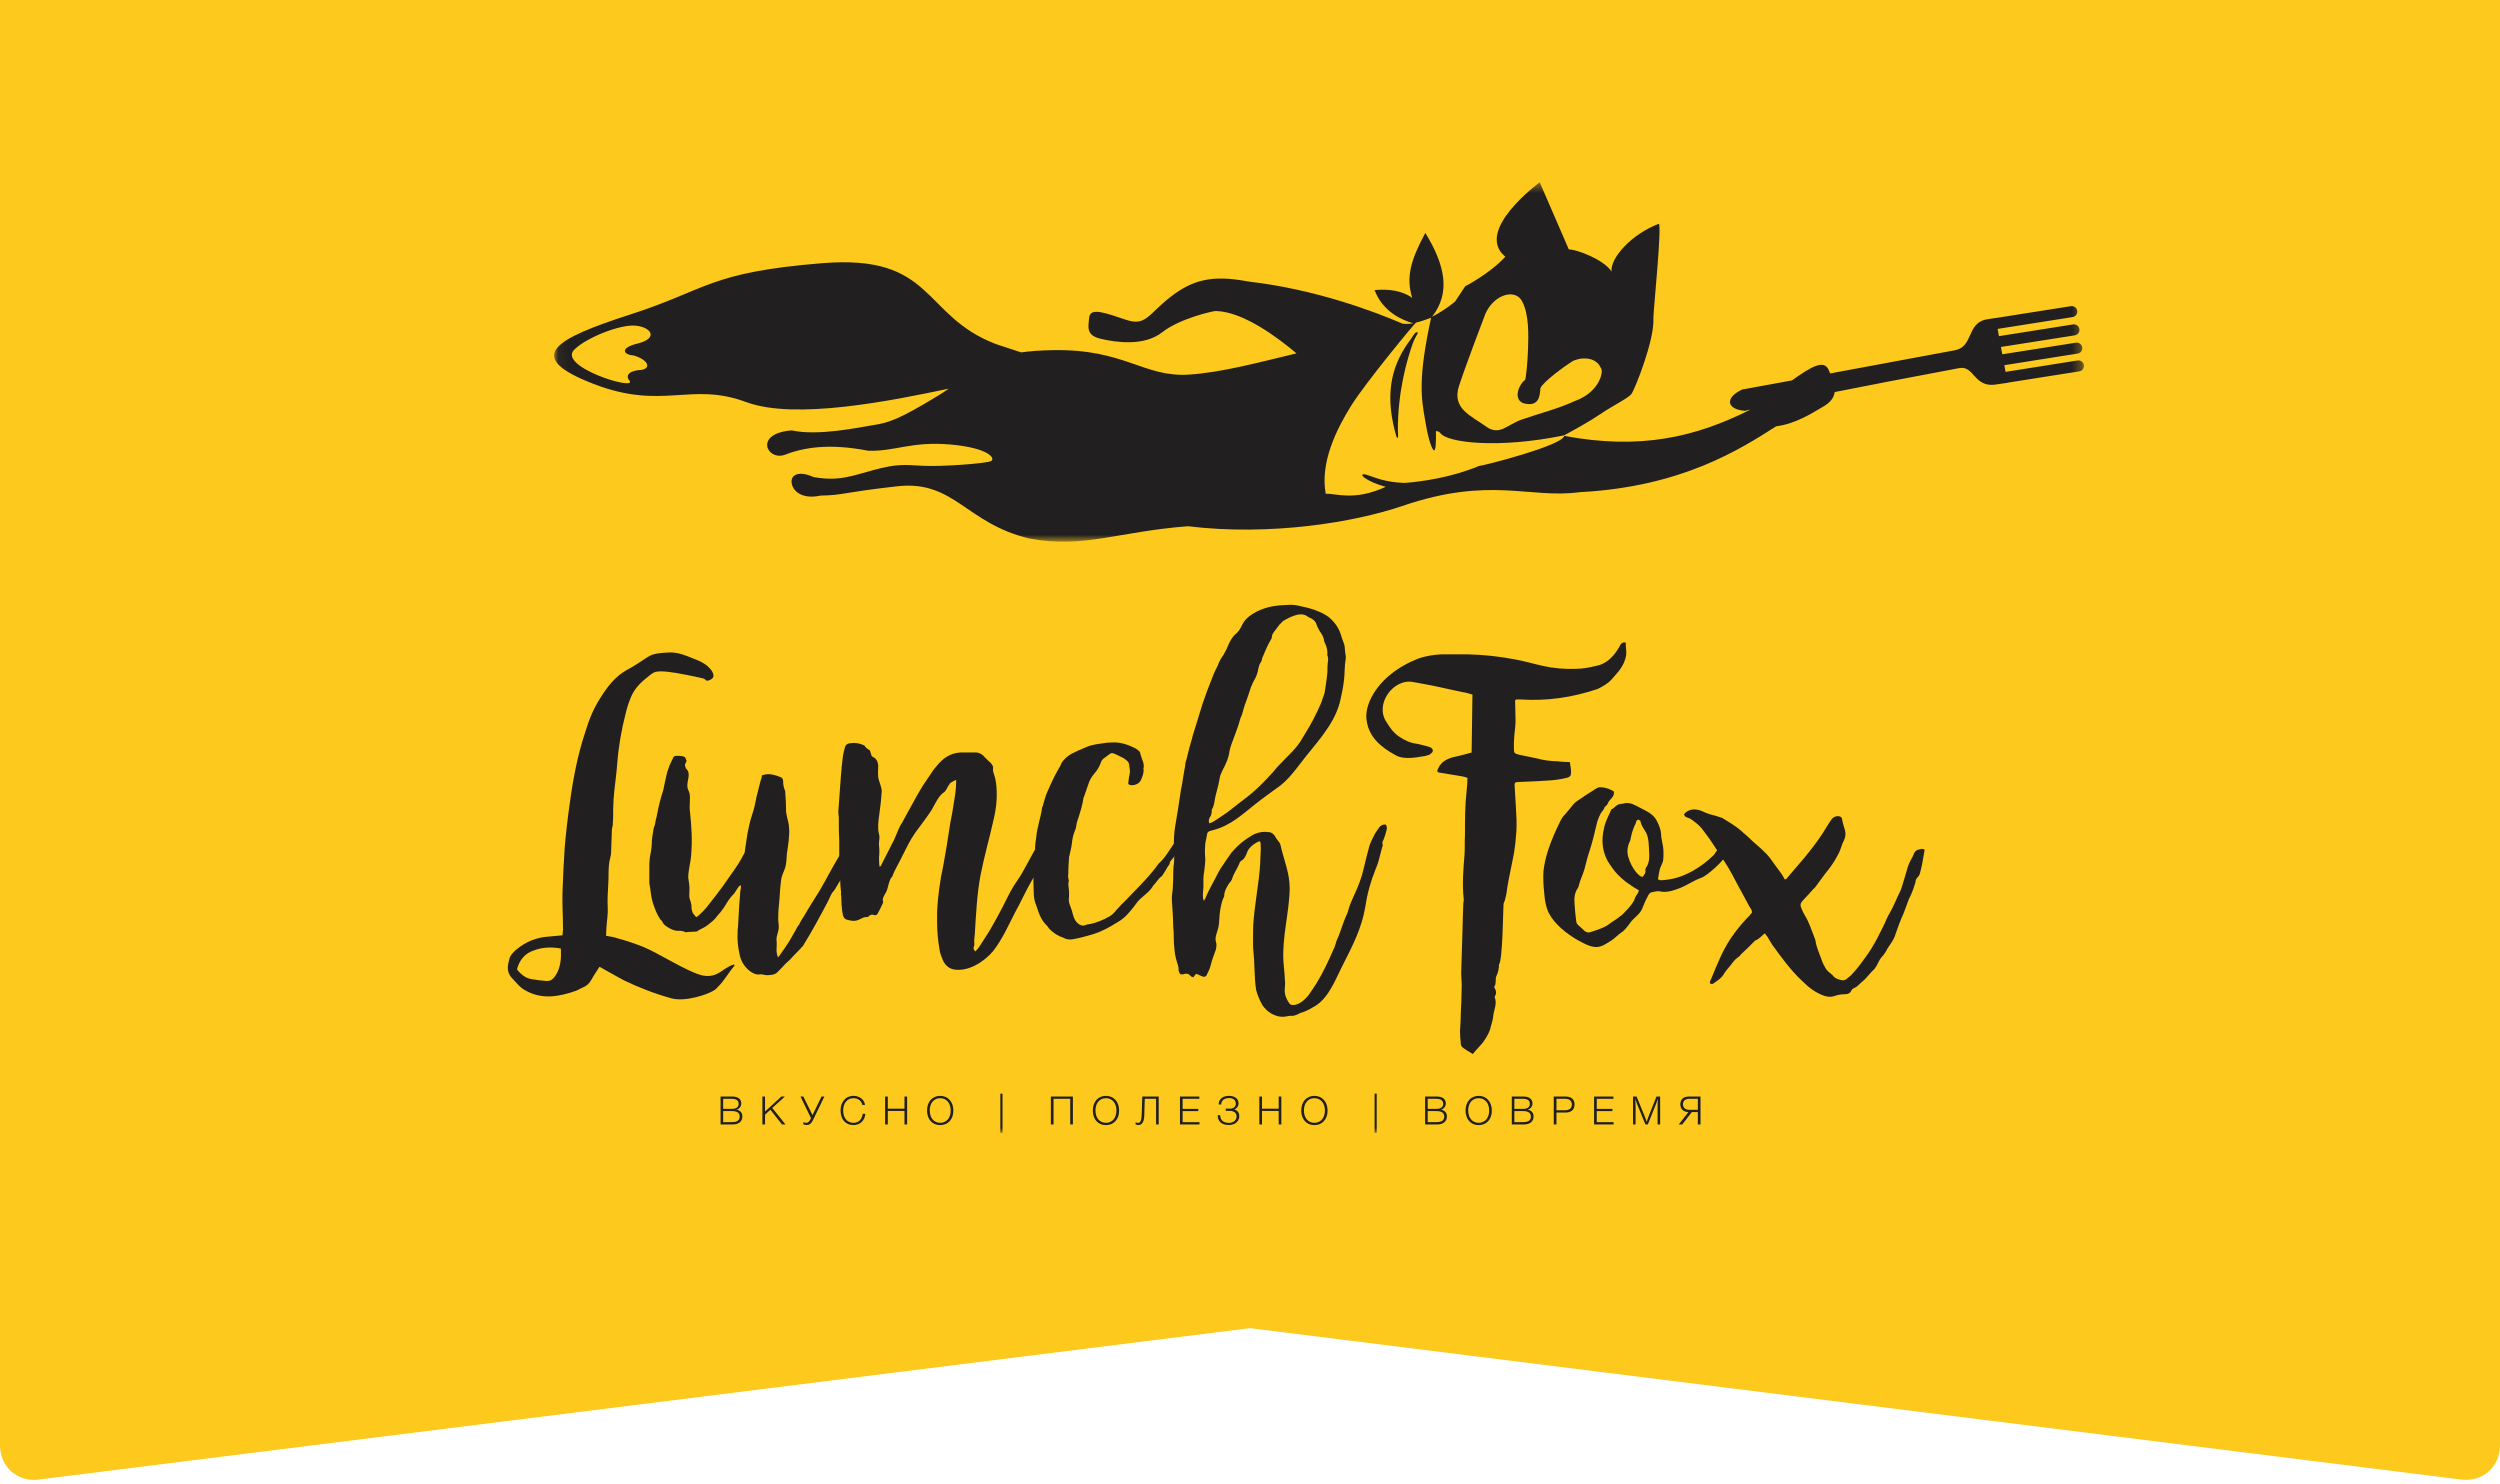 <?xml version="1.0" encoding="UTF-8"?>
<svg width="256px" height="152px" viewBox="0 0 256 152" version="1.1" xmlns="http://www.w3.org/2000/svg" xmlns:xlink="http://www.w3.org/1999/xlink">
    <!-- Generator: sketchtool 41.2 (35397) - http://www.bohemiancoding.com/sketch -->
    <title>25D551A7-55ED-4BD0-B905-F789348BBD65</title>
    <desc>Created with sketchtool.</desc>
    <defs>
        <polygon id="path-1" points="156.712 37.203 156.712 0.403 0.052 0.403 0.052 37.203 156.712 37.203"></polygon>
        <polygon id="path-3" points="0 98.002 161.398 98.002 161.398 0.669 0 0.669"></polygon>
    </defs>
    <g id="Home" stroke="none" stroke-width="1" fill="none" fill-rule="evenodd">
        <g id="Home/typical_page_1440" transform="translate(-592, 0)">
            <g id="header">
                <g id="Group-2" transform="translate(592, 0)">
                    <path d="M0,0 L256,0 L256,147.993 C256,150.206 254.215,151.777 252.029,151.504 L128,136 L3.971,151.504 C1.778,151.778 0,150.214 0,147.993 L0,0 Z" id="Rectangle-3" fill="#FCC91C"></path>
                    <g id="Page-1" transform="translate(52, 18)">
                        <g id="Group-3" transform="translate(4.686, 0.266)">
                            <mask id="mask-2" fill="white">
                                <use xlink:href="#path-1"></use>
                            </mask>
                            <g id="Clip-2"></g>
                            <path d="M8.622,16.909 C6.864,17.313 7.026,18.037 8.189,18.132 C9.578,18.522 10.098,19.401 9.015,19.61 C7.408,19.698 7.444,20.382 7.791,20.731 C8.504,21.796 0.151,19.208 2.193,17.466 C3.425,16.304 6.754,14.95 8.36,15.08 C9.969,15.209 10.798,16.353 8.622,16.909 M92.714,21.259 C93.48,18.931 95.256,14.295 95.256,14.295 C95.994,11.976 98.391,11.182 99.152,12.539 C99.912,13.892 99.828,16.138 99.787,17.408 C99.742,18.677 99.608,20.301 99.476,20.658 C98.993,20.904 98.148,22.542 99.287,23.017 C100.878,23.458 101.001,22.335 101.048,21.504 C101.218,20.911 103.571,19.198 104.274,18.762 C104.976,18.333 106.72,18.131 107.256,19.449 C107.529,19.698 107.175,21.856 104.614,22.784 C102.877,23.592 100.719,24.141 99.152,24.691 C97.584,25.24 96.866,26.427 95.423,25.369 C93.986,24.311 91.954,23.592 92.714,21.259 M156.705,19.116 C156.655,18.807 156.367,18.597 156.059,18.646 L148.684,19.813 L148.558,19.129 L156.059,17.94 C156.371,17.892 156.582,17.608 156.533,17.298 C156.48,16.989 156.191,16.776 155.885,16.826 L148.35,18.015 L148.21,17.264 L155.774,16.072 C156.082,16.024 156.294,15.737 156.245,15.428 C156.199,15.116 155.906,14.905 155.6,14.955 L148.005,16.156 L147.874,15.414 L155.549,14.202 C155.859,14.152 156.069,13.862 156.02,13.556 C155.969,13.245 155.684,13.038 155.377,13.085 L147.668,14.301 L147.663,14.295 L146.574,14.467 L146.574,14.474 C144.721,14.95 145.357,17.251 143.497,17.6 C138.03,18.625 134,19.375 130.721,19.975 C130.672,19.852 130.617,19.732 130.568,19.61 C130.081,18.473 128.665,19.37 126.808,20.689 C124.974,21.026 123.336,21.327 121.703,21.624 C119.838,22.518 120.189,23.664 121.981,23.802 C122.175,23.764 122.367,23.719 122.56,23.677 C116.921,26.517 111.246,27.821 103.486,26.368 C103.372,27.336 95.21,29.433 94.774,29.446 C91.85,30.665 88.799,31.059 87.145,31.187 C85.181,31.113 84.291,30.692 83.193,30.328 C82.184,30.13 83.247,31.066 85.215,31.585 C81.958,33.078 80.122,32.239 79.068,32.297 C78.481,29.108 80.155,25.718 81.655,23.307 C83.153,20.901 88.166,14.854 88.315,14.765 C88.49,14.731 88.714,14.665 88.937,14.595 L88.937,14.589 L88.944,14.592 C89.408,14.441 89.859,14.274 89.859,14.274 C88.494,20.522 88.863,22.531 89.222,24.627 C89.451,26.079 89.824,27.62 90.135,27.841 C90.319,27.972 90.386,27.061 90.351,25.885 C90.509,25.876 90.667,25.904 90.824,26.1 C91.486,27.038 96.629,27.722 103.486,26.311 C104.338,25.85 106.157,24.849 107.152,24.162 C108.484,23.258 110.047,22.508 110.372,22.079 C110.699,21.652 112.774,16.504 112.619,14.295 C112.656,13.124 113.489,4.982 113.182,4.646 C110.41,5.705 108.231,8.086 108.327,9.534 C107.535,8.286 104.66,7.236 103.964,7.28 L100.983,0.403 C100.983,0.403 94.209,5.351 97.462,8.023 C95.884,9.745 93.346,11.052 93.346,11.052 L92.31,12.616 C92.31,12.616 91.28,13.499 89.955,14.17 C91.893,11.696 91.28,8.865 89.267,5.584 C87.725,8.443 87.289,10.144 87.92,12.236 C86.957,11.508 85.464,11.293 84.071,11.442 C84.925,13.681 86.903,14.524 88.043,14.839 C87.665,14.902 87.289,14.925 86.93,14.874 C84.104,13.659 78.082,11.363 71.135,10.559 C67.422,9.854 65.418,10.385 63.134,12.169 C60.843,13.963 60.655,15.153 58.629,14.485 C56.603,13.81 54.961,13.163 54.849,14.235 C54.74,15.3 54.525,16.078 56.066,16.436 C57.605,16.796 60.475,17.211 62.318,15.761 C64.159,14.312 67.679,13.544 67.826,13.582 C70.634,13.648 74.193,16.328 76.076,17.92 C72.302,18.817 68.437,19.879 65.067,20.093 C60.424,20.395 58.514,17.453 51.115,17.59 C49.839,17.611 48.783,17.692 47.877,17.818 L45.273,16.958 C37.654,14.035 39.053,7.739 27.49,8.686 C15.924,9.621 15.766,11.385 7.921,13.915 C0.072,16.448 -3.115,18.246 4.044,21.026 C11.203,23.813 13.981,20.775 19.738,22.911 C24.761,24.773 34.62,22.761 40.479,21.529 C40.144,21.761 39.79,21.996 39.395,22.238 C35.268,24.758 34.257,25.026 32.755,25.263 C31.257,25.497 27.083,26.407 24.379,25.805 C20.487,26.119 21.85,28.912 23.632,28.319 C25.538,27.581 28.109,27.091 32.23,27.891 C34.968,27.972 36.64,26.908 40.605,27.249 C44.625,27.6 45.275,28.704 44.797,28.948 C44.324,29.192 39.737,29.542 37.757,29.428 C35.776,29.31 35.084,29.248 32.791,29.858 C30.502,30.477 29.23,31.038 26.643,30.59 C25.267,29.973 24.384,30.24 24.365,31.046 C24.403,31.971 25.385,32.905 27.328,32.484 C29.784,32.431 29.322,32.194 35.186,31.529 C41.051,30.87 42.215,35.354 48.765,36.887 C54.338,37.909 57.776,36.171 64.962,35.62 C73.428,36.651 82.054,35.205 86.909,33.546 C95.954,30.458 99.888,32.834 105.104,32.13 C115.527,31.582 121.506,27.741 125.2,25.382 C127.151,25.149 128.843,24.056 130.005,23.375 C130.796,22.92 131.115,22.417 131.185,21.881 C134.512,21.219 138.551,20.439 143.947,19.426 C145.492,19.137 145.414,21.456 147.711,21.109 L147.711,21.101 L148.89,20.936 L148.889,20.921 L156.233,19.762 C156.542,19.716 156.752,19.426 156.705,19.116" id="Fill-1" fill="#221F20" mask="url(#mask-2)"></path>
                        </g>
                        <path d="M93.12,16.023 C92.924,15.936 92.653,16.481 92.463,16.733 C90.662,19.121 89.754,21.934 90.831,26.119 C90.892,26.357 91.023,26.867 91.084,26.847 C91.226,26.818 91.139,26.345 91.139,26.089 C91.128,22.088 92.083,18.803 92.672,17.159 C92.988,16.288 93.317,16.111 93.12,16.023" id="Fill-4" fill="#221F20"></path>
                        <path d="M5.22,79.093 C4.372,78.966 3.518,79.011 2.718,79.305 C1.741,79.605 1.187,80.325 0.937,81.26 C1.359,81.813 1.866,82.196 2.506,82.277 C2.971,82.364 3.438,82.403 3.909,82.448 C4.372,82.496 4.626,82.277 4.885,81.899 C5.434,81.05 5.479,80.115 5.434,79.137 C5.352,79.137 5.302,79.093 5.22,79.093 M11.208,78.076 C12.143,78.33 13.035,78.629 13.884,78.966 C15.369,79.562 18.511,81.601 19.996,81.899 C20.972,82.068 21.526,81.729 22.288,81.179 C22.586,81.004 22.838,80.838 23.18,80.753 C23.18,80.838 23.22,80.878 23.22,80.878 C22.586,81.601 22.162,82.448 21.486,83.084 C21.356,83.259 21.186,83.384 21.014,83.466 C20.5,83.807 18.211,84.614 16.77,84.234 C15.07,83.765 13.415,83.127 11.846,82.364 C11.208,82.026 10.575,81.648 9.935,81.305 C9.765,81.215 9.595,81.088 9.383,81.004 C9.087,81.475 8.79,81.899 8.536,82.364 C8.32,82.746 8.022,83.002 7.558,83.171 C7.386,83.259 7.175,83.384 6.963,83.466 C5.22,84.062 3.478,84.404 1.741,83.384 C1.187,83.084 0.849,82.577 0.424,82.153 C-0.21,81.475 -0,80.753 0.207,80.029 C0.341,79.731 0.64,79.43 0.887,79.223 C1.866,78.417 2.927,77.992 4.16,77.907 C4.626,77.866 5.053,77.824 5.602,77.778 C5.602,77.479 5.69,77.184 5.646,76.882 C5.646,75.7 5.561,74.511 5.602,73.275 C5.646,71.836 5.734,70.35 5.816,68.908 C5.94,67.423 6.113,65.89 6.324,64.405 C6.666,61.856 7.132,59.354 7.94,56.933 C8.32,55.656 8.829,54.43 9.595,53.281 C10.276,52.219 11.035,51.25 12.183,50.608 C12.906,50.227 13.586,49.759 14.305,49.29 C14.941,48.87 15.665,48.87 16.389,48.818 C17.364,48.737 18.211,49.123 19.062,49.461 C19.614,49.671 20.123,49.89 20.55,50.309 C20.677,50.438 20.848,50.608 20.931,50.773 C21.186,51.25 21.058,51.498 20.593,51.668 C20.465,51.715 20.295,51.715 20.25,51.626 C20.078,51.418 19.824,51.458 19.57,51.372 C18.764,51.201 17.999,51.033 17.195,50.904 C16.558,50.82 15.923,50.693 15.327,50.773 C14.941,50.773 14.564,51.118 14.267,51.372 C13.542,51.923 12.906,52.605 12.565,53.493 C12.355,54.006 12.183,54.555 12.056,55.108 C11.631,56.764 11.333,58.459 11.208,60.159 C11.123,61.392 10.911,62.624 10.829,63.851 C10.785,64.492 10.785,65.128 10.785,65.724 C10.785,66.018 10.741,66.275 10.741,66.572 C10.697,66.698 10.658,66.829 10.658,66.995 C10.613,67.762 10.613,68.565 10.575,69.333 C10.575,69.499 10.526,69.675 10.486,69.841 C10.231,70.814 10.36,71.793 10.276,72.771 C10.231,73.448 10.191,74.17 10.231,74.893 C10.276,75.573 10.144,76.25 10.103,76.932 C10.103,77.184 10.061,77.479 10.061,77.824 C10.486,77.907 10.871,77.947 11.208,78.076" id="Fill-6" fill="#221F20"></path>
                        <path d="M27.816,79.861 C28.029,79.521 28.285,79.223 28.492,78.882 C28.71,78.585 28.879,78.289 29.047,77.993 C29.217,77.733 29.344,77.438 29.512,77.184 C29.599,76.972 29.724,76.805 29.855,76.633 C29.98,76.336 30.152,76.081 30.318,75.828 C30.831,74.933 31.383,74.087 31.934,73.195 C32.739,71.837 33.423,70.393 34.31,69.079 C34.357,68.992 34.357,68.909 34.397,68.82 C34.48,68.65 34.563,68.436 34.694,68.224 C34.908,67.805 35.203,67.379 35.33,66.869 C35.628,66.78 35.926,66.738 36.225,66.78 C36.264,66.908 36.225,67.037 36.137,67.123 C35.966,67.294 35.926,67.506 36.011,67.762 C36.011,67.887 36.011,67.971 35.926,68.101 C35.886,68.187 35.886,68.269 35.886,68.311 C35.838,68.394 35.838,68.482 35.799,68.521 C35.712,68.65 35.669,68.777 35.712,68.947 C35.753,69.029 35.712,69.159 35.628,69.245 C35.589,69.376 35.458,69.499 35.458,69.625 C35.375,70.14 35.079,70.477 34.777,70.857 C34.777,70.901 34.739,70.943 34.694,71.031 C34.357,71.707 33.928,72.301 33.548,72.985 C33.423,73.237 33.209,73.364 33.125,73.576 C32.995,73.87 32.871,74.125 32.739,74.384 C31.934,75.913 31.129,77.395 30.234,78.842 C30.196,78.926 30.109,78.966 30.068,79.011 C29.98,79.137 29.897,79.223 29.81,79.305 C29.473,79.648 29.174,79.946 28.879,80.285 C28.71,80.415 28.578,80.579 28.415,80.706 C28.156,81.004 27.898,81.26 27.6,81.557 C27.479,81.685 27.304,81.77 27.092,81.812 C26.797,81.853 26.5,81.899 26.211,81.812 C26.078,81.77 25.949,81.77 25.864,81.77 C25.396,81.853 25.058,81.648 24.719,81.392 C24.211,80.961 23.869,80.415 23.743,79.777 C23.57,79.011 23.487,78.244 23.531,77.479 C23.531,77.313 23.531,77.142 23.57,76.932 C23.615,76.168 23.655,75.404 23.698,74.68 C23.743,74.297 23.743,73.959 23.782,73.621 C23.782,73.364 23.83,73.108 23.869,72.896 L23.869,72.644 C23.782,72.686 23.698,72.731 23.655,72.771 C23.487,72.985 23.36,73.237 23.189,73.489 C23.144,73.534 23.107,73.576 23.06,73.621 C22.721,73.959 22.465,74.384 22.21,74.81 C22.089,75.02 21.917,75.187 21.785,75.404 C21.659,75.526 21.574,75.656 21.449,75.787 C21.192,76.168 20.856,76.423 20.471,76.718 C20.175,76.972 19.796,77.098 19.451,77.313 C19.41,77.352 19.37,77.395 19.283,77.395 C18.986,77.395 18.689,77.438 18.393,77.438 C18.309,77.479 18.221,77.479 18.138,77.438 C17.922,77.313 17.672,77.313 17.372,77.313 C17.076,77.313 16.82,77.184 16.565,77.057 C16.269,76.883 15.974,76.718 15.84,76.423 C15.801,76.292 15.718,76.25 15.629,76.168 C15.247,75.615 15.042,75.02 14.827,74.384 C14.656,73.746 14.61,73.068 14.491,72.432 L14.491,72.042 L14.491,70.776 C14.491,70.223 14.527,69.714 14.656,69.204 C14.695,68.909 14.745,68.607 14.745,68.354 C14.745,67.887 14.827,67.463 14.909,66.995 C14.909,66.78 15.042,66.572 15.084,66.361 C15.121,66.101 15.165,65.85 15.247,65.596 C15.419,64.664 15.629,63.769 15.928,62.879 C15.974,62.663 16.017,62.453 16.056,62.238 C16.139,61.856 16.226,61.475 16.313,61.096 C16.394,60.837 16.48,60.585 16.565,60.371 C16.692,60.116 16.781,59.904 16.905,59.652 C16.949,59.481 17.076,59.396 17.287,59.396 C17.585,59.396 17.881,59.396 18.138,59.525 C18.178,59.652 18.263,59.779 18.309,59.904 C18.263,59.947 18.263,60.076 18.221,60.116 C18.098,60.29 18.138,60.458 18.221,60.631 C18.221,60.667 18.221,60.667 18.263,60.713 C18.813,61.226 18.309,61.939 18.393,62.58 C18.393,62.794 18.559,63.001 18.602,63.218 C18.729,63.812 18.559,64.492 18.647,65.083 C18.813,66.572 18.904,68.062 18.774,69.542 C18.729,70.306 18.475,71.075 18.475,71.876 C18.519,72.215 18.602,72.599 18.602,72.985 C18.602,73.32 18.559,73.661 18.602,73.959 C18.689,74.252 18.813,74.551 18.813,74.848 L18.813,75.02 C18.857,75.274 18.904,75.526 19.11,75.7 C19.151,75.744 19.199,75.828 19.283,75.913 C19.37,75.87 19.41,75.828 19.495,75.787 C19.796,75.526 20.043,75.274 20.302,74.978 C21.065,73.997 21.828,73.068 22.511,72.042 C22.637,71.876 22.764,71.667 22.891,71.494 C23.36,70.857 23.782,70.223 24.124,69.542 C24.25,69.376 24.29,69.204 24.29,69.029 C24.378,68.482 24.463,67.887 24.543,67.335 C24.675,66.698 24.802,66.063 25.017,65.425 C25.228,64.83 25.355,64.194 25.478,63.555 C25.612,63.05 25.738,62.536 25.864,62.028 C25.949,61.818 25.99,61.645 26.031,61.392 C26.412,61.264 26.797,61.226 27.22,61.346 C27.392,61.392 27.6,61.436 27.776,61.521 C28.029,61.567 28.195,61.734 28.195,62.028 C28.195,62.325 28.245,62.625 28.37,62.92 C28.415,63.001 28.415,63.133 28.415,63.218 C28.452,63.726 28.492,64.277 28.492,64.79 C28.452,65.47 28.749,66.017 28.793,66.658 C28.879,67.548 28.71,68.521 28.578,69.415 C28.539,69.882 28.539,70.35 28.415,70.814 C28.285,71.24 28.029,71.667 27.985,72.133 C27.898,72.771 27.858,73.448 27.816,74.087 C27.736,74.761 27.688,75.449 27.688,76.12 C27.688,76.423 27.776,76.805 27.736,77.098 C27.688,77.527 27.479,77.866 27.518,78.289 C27.559,78.629 27.518,78.966 27.518,79.265 C27.518,79.521 27.559,79.732 27.647,80.03 C27.736,79.946 27.776,79.896 27.816,79.861" id="Fill-8" fill="#221F20"></path>
                        <path d="M48.414,71.577 C48.036,73.576 47.949,75.615 47.822,77.609 C47.775,77.993 47.735,78.331 47.775,78.712 C47.775,78.797 47.735,78.926 47.695,79.011 C47.695,79.183 47.695,79.223 47.864,79.43 C47.909,79.396 47.949,79.352 47.992,79.305 C48.073,79.223 48.119,79.137 48.206,79.054 C48.715,78.244 49.263,77.479 49.691,76.675 C50.326,75.573 50.879,74.462 51.432,73.364 C51.684,72.896 51.978,72.432 52.277,72.009 C52.62,71.541 52.87,70.984 53.172,70.477 C53.424,70.051 53.637,69.583 53.891,69.159 C54.063,68.862 54.234,68.607 54.4,68.311 C54.531,68.062 54.698,67.805 54.83,67.548 C54.952,67.294 55.079,67.037 55.206,66.829 C55.337,66.658 55.506,66.612 55.762,66.738 C55.675,66.908 55.634,67.08 55.506,67.249 C55.337,67.506 55.337,67.805 55.291,68.101 L55.291,68.311 C55.25,68.65 55.166,68.992 54.994,69.333 C54.786,69.84 54.698,70.393 54.4,70.814 C54.189,71.24 53.979,71.667 53.726,72.042 C53.045,73.195 52.534,74.384 51.896,75.526 C51.218,76.848 50.624,78.203 49.691,79.396 C48.755,80.497 47.138,81.557 45.609,81.26 C45.104,81.131 44.762,80.795 44.553,80.325 C44.424,79.989 44.257,79.648 44.215,79.265 C44.043,78.331 43.96,77.352 43.96,76.423 L43.96,75.318 C44.043,73.7 44.257,72.175 44.596,70.605 C44.718,69.972 44.81,69.333 44.933,68.692 C45.06,67.887 45.192,67.037 45.314,66.232 C45.444,65.596 45.571,64.956 45.653,64.322 C45.784,63.555 45.91,62.834 45.91,62.068 L45.91,61.857 C45.7,61.939 45.529,62.028 45.353,62.155 C45.276,62.198 45.232,62.283 45.192,62.365 C45.06,62.495 45.019,62.663 44.933,62.794 C44.853,62.92 44.81,63.001 44.718,63.089 C44.083,63.475 43.747,64.364 43.363,65 C42.85,65.768 42.258,66.531 41.706,67.294 C41.198,68.017 40.817,68.82 40.435,69.583 C40.096,70.306 39.625,71.031 39.373,71.749 C39.373,71.749 39.373,71.792 39.327,71.792 C39.074,72.095 39.031,72.472 38.907,72.855 C38.865,73.108 38.74,73.364 38.608,73.576 C38.481,73.831 38.311,74.043 38.44,74.34 C38.44,74.424 38.393,74.512 38.354,74.595 C38.229,74.892 38.057,75.187 37.887,75.526 C37.8,75.7 37.717,75.744 37.506,75.7 C37.291,75.615 37.164,75.656 36.995,75.787 C36.953,75.828 36.866,75.913 36.825,75.913 C36.486,75.87 36.23,76.042 35.974,76.168 C35.511,76.379 35.13,76.292 34.704,76.168 C34.485,76.12 34.404,75.953 34.322,75.744 C34.278,75.573 34.278,75.404 34.234,75.231 C34.191,74.81 34.15,74.424 34.15,73.997 C34.15,73.87 34.15,73.7 34.108,73.576 C34.108,73.448 34.15,73.32 34.108,73.195 C34.023,72.472 34.023,71.749 34.023,71.031 C34.023,70.901 34.023,70.776 33.985,70.647 C33.938,70.178 33.938,69.674 33.938,69.159 L33.938,68.14 C33.896,67.424 33.896,66.738 33.896,66.017 C33.896,65.768 33.896,65.553 33.851,65.299 L33.851,65 C33.938,63.851 34.023,62.663 34.108,61.475 C34.15,60.797 34.234,60.076 34.322,59.396 C34.361,59.099 34.445,58.8 34.532,58.502 C34.576,58.291 34.742,58.167 34.957,58.119 C35.511,58.037 35.974,58.077 36.486,58.334 C36.528,58.334 36.571,58.38 36.571,58.419 C36.7,58.631 36.909,58.718 37.079,58.845 C37.122,59.013 37.205,59.227 37.251,59.396 C37.291,59.441 37.291,59.481 37.339,59.481 C37.717,59.652 37.887,59.947 37.932,60.371 C37.932,60.883 37.842,61.436 38.013,61.939 C38.142,62.365 38.354,62.794 38.268,63.255 C38.229,63.851 38.185,64.405 38.095,64.956 C38.013,65.636 37.887,66.274 37.932,66.954 C37.932,67.211 38.057,67.463 38.057,67.72 C38.057,68.017 37.97,68.311 38.013,68.607 C38.057,68.992 38.057,69.376 38.013,69.753 C38.013,70.093 38.013,70.393 38.057,70.734 C38.229,70.734 38.229,70.605 38.268,70.52 C38.608,69.882 38.907,69.245 39.244,68.607 C39.327,68.394 39.462,68.224 39.545,68.017 C39.625,67.843 39.711,67.631 39.8,67.424 C39.922,67.123 40.058,66.78 40.219,66.489 C40.351,66.314 40.435,66.145 40.517,65.978 C40.986,65.128 41.454,64.277 41.921,63.426 C42.177,63.001 42.43,62.536 42.725,62.116 C43.025,61.69 43.32,61.226 43.616,60.797 C43.915,60.416 44.215,60.076 44.553,59.779 C45.192,59.227 45.95,59.013 46.758,59.055 L47.775,59.055 C48.119,59.013 48.414,59.141 48.668,59.354 C48.923,59.652 49.221,59.905 49.478,60.158 C49.607,60.329 49.734,60.495 49.691,60.667 C49.647,60.922 49.734,61.135 49.819,61.392 C50.113,62.238 50.113,63.683 49.988,64.617 C49.945,65 49.857,65.425 49.774,65.807 C49.348,67.72 48.8,69.625 48.414,71.577" id="Fill-10" fill="#221F20"></path>
                        <path d="M53.86,69.971 C53.946,69.675 53.946,69.333 53.991,69.029 C53.991,68.565 54.036,68.14 54.119,67.67 C54.204,66.658 54.586,65.724 54.71,64.703 C54.752,64.617 54.752,64.575 54.794,64.491 C54.927,64.027 55.048,63.514 55.263,63.049 C55.473,62.537 55.732,62.029 55.943,61.567 C56.156,61.135 56.366,60.798 56.579,60.416 C56.622,60.329 56.662,60.247 56.662,60.206 C56.921,59.735 57.302,59.441 57.726,59.182 C58.277,58.922 58.786,58.673 59.341,58.459 C59.639,58.334 59.933,58.292 60.275,58.207 C60.57,58.167 60.911,58.12 61.206,58.077 C61.376,58.038 61.548,58.038 61.712,58.038 C62.605,57.954 63.415,58.207 64.181,58.59 C64.31,58.631 64.432,58.756 64.564,58.845 C64.688,58.922 64.774,59.054 64.774,59.226 C64.816,59.396 64.904,59.566 64.944,59.735 C65.072,60.033 65.155,60.289 65.11,60.632 C65.072,60.668 65.072,60.755 65.11,60.837 C65.11,61.263 64.944,61.645 64.774,61.988 C64.564,62.325 63.966,62.495 63.669,62.365 C63.586,62.325 63.497,62.283 63.54,62.154 C63.586,61.857 63.586,61.605 63.669,61.308 C63.752,60.967 63.669,60.668 63.625,60.329 C63.625,60.159 63.54,60.033 63.415,59.905 C63.243,59.779 63.077,59.613 62.824,59.525 C62.564,59.396 62.353,59.269 62.099,59.182 C61.933,59.099 61.801,59.099 61.673,59.182 C61.463,59.354 61.253,59.481 61.038,59.651 C60.911,59.735 60.82,59.864 60.781,59.947 C60.613,60.458 60.361,60.883 60.021,61.263 C59.762,61.567 59.549,61.939 59.426,62.365 C59.297,62.794 59.129,63.177 58.998,63.597 C58.955,63.683 58.916,63.768 58.916,63.896 C58.833,64.443 58.66,65 58.491,65.552 C58.363,65.89 58.237,66.275 58.193,66.658 C58.193,66.78 58.108,66.954 58.063,67.08 C57.894,67.506 57.81,67.887 57.768,68.312 C57.726,68.738 57.602,69.159 57.509,69.625 C57.47,69.675 57.47,69.754 57.47,69.797 C57.43,70.393 57.389,70.984 57.389,71.541 C57.345,71.749 57.389,71.92 57.43,72.095 C57.43,72.175 57.47,72.263 57.43,72.301 C57.345,72.644 57.47,72.986 57.47,73.32 L57.47,73.79 C57.43,74.087 57.43,74.384 57.556,74.679 C57.641,74.848 57.684,75.06 57.768,75.274 C57.81,75.483 57.894,75.744 57.982,75.993 C58.063,76.21 58.193,76.378 58.363,76.546 C58.618,76.761 58.873,76.848 59.172,76.718 C59.297,76.676 59.426,76.633 59.549,76.633 C60.275,76.506 60.955,76.21 61.63,75.827 C61.933,75.655 62.144,75.404 62.353,75.145 C62.693,74.76 63.034,74.424 63.375,74.087 C63.835,73.621 64.265,73.151 64.729,72.686 C65.37,72.008 66.005,71.325 66.554,70.558 C66.599,70.52 66.599,70.477 66.641,70.436 C67.279,69.882 67.703,69.119 68.174,68.436 C68.294,68.312 68.339,68.14 68.423,67.971 C68.553,67.72 68.676,67.464 68.891,67.211 C69.062,66.908 69.356,66.738 69.743,66.829 C69.952,66.869 70.037,66.995 69.997,67.211 C69.952,67.464 69.826,67.67 69.654,67.887 C69.443,68.14 69.229,68.436 68.974,68.693 C68.891,68.82 68.852,68.908 68.72,68.991 C68.553,69.159 68.379,69.333 68.339,69.542 C68.339,69.625 68.254,69.714 68.214,69.754 C68.089,69.921 67.917,70.094 67.791,70.269 C67.828,70.52 67.619,70.647 67.534,70.814 C67.404,71.075 67.237,71.325 67.067,71.577 C67.022,71.666 66.983,71.707 66.94,71.749 C66.599,71.965 66.431,72.341 66.131,72.644 L66.093,72.686 C65.708,73.364 65.026,73.746 64.519,74.297 C64.388,74.462 64.265,74.643 64.134,74.811 C63.669,75.404 63.201,75.993 62.525,76.378 C61.712,76.882 60.911,77.352 59.977,77.65 C59.257,77.866 58.491,78.076 57.726,78.204 C57.509,78.204 57.302,78.204 57.087,78.12 C56.921,78.032 56.749,77.947 56.579,77.907 C56.113,77.695 55.771,77.438 55.437,77.098 C55.343,76.972 55.305,76.882 55.224,76.805 C54.672,76.291 54.415,75.655 54.204,74.978 C54.119,74.76 54.075,74.594 53.991,74.384 C53.904,74.087 53.86,73.746 53.86,73.448 C53.819,72.771 53.819,72.095 53.819,71.453 C53.737,70.902 53.819,70.436 53.86,69.971" id="Fill-12" fill="#221F20"></path>
                        <path d="M72.167,66.188 C72.677,65.85 73.228,65.509 73.696,65.171 C74.417,64.616 75.095,64.062 75.775,63.555 C76.753,62.794 77.56,61.939 78.362,61.055 C78.493,60.883 78.659,60.712 78.791,60.54 C79.301,60.033 79.807,59.481 80.32,58.972 C80.445,58.845 80.533,58.718 80.66,58.59 C81.042,58.167 81.338,57.652 81.633,57.147 C82.272,56.125 82.824,55.066 83.29,53.961 C83.418,53.62 83.504,53.32 83.632,52.981 C83.672,52.73 83.717,52.429 83.756,52.182 C83.842,51.715 83.886,51.25 83.927,50.82 C83.927,50.476 83.927,50.143 83.969,49.801 C84.012,49.633 84.012,49.416 83.969,49.244 C83.927,49.124 83.886,49.038 83.927,48.91 C83.927,48.527 83.842,48.187 83.672,47.847 C83.632,47.762 83.589,47.679 83.589,47.594 C83.545,47.25 83.374,46.955 83.16,46.662 C83.036,46.446 82.91,46.231 82.824,45.979 C82.741,45.68 82.567,45.51 82.313,45.344 C82.147,45.258 81.971,45.219 81.848,45.091 C81.508,44.874 81.126,44.874 80.787,44.961 C80.279,45.091 79.807,45.344 79.384,45.593 C79.256,45.727 79.129,45.853 79.002,45.979 C78.834,46.197 78.659,46.446 78.493,46.662 C78.362,46.826 78.236,46.998 78.236,47.25 C78.236,47.34 78.197,47.422 78.156,47.47 C77.815,48.018 77.602,48.572 77.345,49.167 C77.307,49.29 77.217,49.376 77.217,49.549 C77.217,49.633 77.134,49.759 77.091,49.844 C76.968,50.014 76.92,50.184 76.881,50.355 C76.796,50.904 76.623,51.372 76.328,51.838 C76.24,52.009 76.2,52.182 76.116,52.308 C75.944,52.814 75.775,53.368 75.602,53.837 C75.393,54.301 75.305,54.813 75.139,55.28 C74.968,55.573 74.924,55.958 74.798,56.3 C74.587,56.933 74.33,57.573 74.117,58.167 C74.035,58.419 73.95,58.631 73.907,58.883 C73.819,59.613 73.524,60.246 73.185,60.883 C73.059,61.135 72.928,61.435 72.888,61.734 C72.805,62.155 72.724,62.579 72.587,63.05 C72.548,63.255 72.463,63.474 72.424,63.726 C72.337,64.107 72.337,64.492 72.128,64.83 C72.083,64.868 72.083,64.956 72.083,65.001 C72.083,65.254 72.039,65.509 71.871,65.725 C71.785,65.891 71.742,66.063 71.829,66.314 C71.955,66.274 72.083,66.232 72.167,66.188 L72.167,66.188 Z M71.193,74.461 L71.193,74.424 L71.193,74.461 Z M75.733,69.204 C75.602,69.583 75.439,69.971 75.053,70.179 C75.008,70.223 74.924,70.305 74.924,70.393 C74.712,70.943 74.33,71.412 74.162,72.008 C74.117,72.175 73.95,72.341 73.819,72.514 C73.609,72.896 73.359,73.237 73.359,73.746 C73.359,73.831 73.313,73.87 73.272,73.959 C72.974,74.68 72.888,75.484 72.846,76.25 C72.846,76.717 72.724,77.141 72.587,77.568 C72.463,77.907 72.424,78.244 72.548,78.585 C72.587,78.797 72.548,79.011 72.509,79.223 C72.293,79.816 72.083,80.365 71.955,80.919 C71.871,81.26 71.697,81.557 71.535,81.899 C71.535,81.938 71.399,81.978 71.36,82.026 C71.022,82.026 70.763,81.77 70.465,81.729 C70.382,81.812 70.303,81.938 70.211,82.069 C70.044,82.069 69.962,81.978 69.874,81.899 C69.707,81.685 69.492,81.685 69.276,81.729 C69.239,81.729 69.194,81.77 69.154,81.77 C68.899,81.812 68.814,81.77 68.73,81.515 C68.73,81.474 68.683,81.431 68.683,81.392 C68.73,80.96 68.519,80.622 68.431,80.196 C68.303,79.731 68.259,79.223 68.221,78.757 C68.176,78.12 68.221,77.479 68.134,76.883 L68.134,76.848 C68.134,75.954 68.05,75.107 68.004,74.252 C67.967,73.831 68.05,73.406 68.089,73.026 C68.089,72.686 68.134,72.39 68.134,72.042 C68.134,71.453 68.134,70.857 68.221,70.305 C68.259,69.797 68.259,69.333 68.221,68.862 C68.176,68.1 68.221,67.335 68.344,66.572 C68.431,66.145 68.473,65.725 68.558,65.299 C68.683,64.492 68.814,63.644 68.939,62.834 C69.111,62.028 69.194,61.226 69.365,60.416 C69.365,60.205 69.408,59.989 69.492,59.779 C69.662,59.013 69.874,58.251 70.089,57.528 C70.089,57.483 70.128,57.399 70.128,57.358 C70.465,56.257 70.808,55.148 71.149,54.048 C71.447,53.156 71.785,52.262 72.128,51.419 C72.293,50.952 72.509,50.522 72.724,50.097 C72.846,49.716 73.059,49.376 73.272,49.08 C73.441,48.78 73.609,48.483 73.736,48.143 C73.95,47.679 74.162,47.211 74.587,46.875 C74.844,46.662 75.008,46.362 75.183,46.018 C75.349,45.68 75.565,45.388 75.897,45.129 C76.837,44.41 77.942,44.072 79.129,43.982 C79.384,43.982 79.638,43.942 79.895,43.942 C80.357,43.897 80.874,43.982 81.338,44.109 C82.186,44.279 82.993,44.535 83.717,44.961 C84.181,45.219 84.523,45.593 84.865,46.066 C85.118,46.446 85.286,46.875 85.413,47.34 C85.455,47.47 85.499,47.554 85.54,47.679 C85.627,47.891 85.71,48.143 85.71,48.4 C85.71,48.572 85.756,48.698 85.756,48.87 C85.794,49.08 85.836,49.29 85.794,49.503 C85.668,50.226 85.71,50.952 85.627,51.626 C85.54,52.429 85.37,53.193 85.2,53.916 C84.566,56.341 82.611,58.251 81.173,60.159 C80.49,61.055 79.937,61.769 79.088,62.453 C78.28,63.05 77.428,63.644 76.623,64.278 C75.221,65.382 74.035,66.531 72.252,66.995 C71.574,67.167 71.657,67.167 71.535,67.805 C71.447,68.14 71.399,68.435 71.399,68.777 C71.36,69.119 71.399,69.415 71.399,69.715 C71.447,69.971 71.399,70.179 71.399,70.393 C71.36,70.647 71.36,70.943 71.316,71.2 C71.193,71.749 71.233,72.301 71.233,72.856 C71.193,73.237 71.149,73.621 71.193,73.998 C71.233,74.087 71.233,74.125 71.276,74.252 C71.36,74.125 71.399,74.042 71.447,73.959 C71.785,73.068 72.337,72.216 72.764,71.325 C72.974,70.902 73.272,70.557 73.524,70.14 C73.696,69.882 73.907,69.583 74.117,69.288 C74.292,69.119 74.459,68.908 74.631,68.739 C75.095,68.269 75.643,67.887 76.2,67.548 C76.711,67.249 77.307,67.123 77.902,67.21 C78.197,67.21 78.362,67.378 78.538,67.591 C78.62,67.763 78.746,67.934 78.875,68.1 C79.046,68.269 79.129,68.482 79.172,68.739 C79.511,70.179 80.064,71.412 80.064,72.985 C80.024,75.484 79.256,77.993 79.429,80.539 C79.511,81.26 79.553,81.978 79.595,82.702 C79.595,82.959 79.553,83.171 79.553,83.384 C79.553,83.895 79.725,84.319 80.024,84.738 C80.108,84.868 80.229,84.913 80.404,84.913 C80.787,84.913 81.081,84.738 81.38,84.526 C81.593,84.361 81.804,84.144 81.971,83.935 C82.272,83.509 82.567,83.084 82.824,82.663 C83.504,81.557 84.054,80.365 84.566,79.183 C84.65,79.054 84.689,78.882 84.734,78.757 C84.775,78.629 84.823,78.463 84.865,78.331 C85.286,77.438 85.499,76.505 85.924,75.616 C86.009,75.404 86.093,75.186 86.132,74.978 C86.265,74.512 86.474,74.125 86.647,73.7 C87.066,72.809 87.452,71.837 87.663,70.857 C87.834,70.094 88.048,69.288 88.256,68.52 C88.384,68.186 88.552,67.843 88.727,67.506 C88.851,67.249 89.027,67.038 89.191,66.781 C89.365,66.531 89.574,66.401 89.914,66.442 C90.08,66.698 90.001,66.995 89.914,67.249 C89.87,67.506 89.741,67.763 89.663,68.016 C89.574,68.14 89.528,68.269 89.574,68.435 C89.615,68.565 89.574,68.692 89.528,68.777 C89.403,69.245 89.274,69.715 89.148,70.223 C89.066,70.477 88.978,70.734 88.851,71.031 C88.341,72.301 88,73.534 87.792,74.933 C87.452,76.972 86.514,78.842 85.581,80.663 C84.823,82.11 84.142,84.105 82.699,84.997 C82.186,85.296 81.722,85.59 81.173,85.72 C81.042,85.765 80.96,85.847 80.828,85.887 C80.619,85.974 80.404,86.061 80.147,86.016 C80.024,86.016 79.937,86.061 79.807,86.061 C78.834,86.311 77.725,85.72 77.217,84.829 C76.968,84.361 76.753,83.895 76.623,83.338 C76.416,81.978 76.498,80.622 76.328,79.223 C76.286,78.463 76.328,77.568 76.328,76.804 C76.454,74.595 76.92,72.557 77.049,70.351 C77.049,69.753 77.134,69.119 77.091,68.482 C77.091,68.353 77.091,68.224 76.968,68.14 C76.498,68.312 75.897,68.777 75.733,69.204 L75.733,69.204 Z" id="Fill-14" fill="#221F20"></path>
                        <path d="M97.762,89.247 C97.673,89.162 97.59,89.04 97.59,88.91 C97.546,88.481 97.505,88.013 97.505,87.589 C97.546,86.914 97.59,86.276 97.59,85.636 C97.628,84.832 97.673,84.066 97.673,83.263 C97.712,82.71 97.628,82.159 97.628,81.606 C97.673,80.798 97.8,75.238 97.845,74.474 C97.887,74.346 97.887,74.217 97.887,74.089 C97.712,72.564 97.845,71.036 97.969,69.507 C98.011,68.869 97.969,68.193 98.011,67.506 C98.011,66.025 98.011,64.494 98.185,62.966 C98.226,62.54 98.27,62.121 98.27,61.652 C98.055,61.567 97.845,61.522 97.628,61.482 C96.954,61.356 96.232,61.268 95.55,61.141 C95.17,61.099 95.082,61.016 95.295,60.635 C95.591,59.998 96.186,59.7 96.821,59.528 C97.462,59.402 98.055,59.23 98.694,59.059 C98.738,57.065 98.738,55.113 98.778,53.119 C98.44,53.031 98.096,52.909 97.712,52.863 C96.06,52.484 94.401,52.142 92.748,51.845 C90.665,51.42 88.716,54.141 89.991,55.963 C90.328,56.516 90.711,57.065 91.306,57.451 C91.859,57.833 92.452,58.089 93.13,58.171 C93.555,58.256 94.024,58.384 94.449,58.511 C94.783,58.683 94.832,58.979 94.487,59.192 C94.362,59.316 94.151,59.358 93.981,59.402 C93.005,59.572 91.731,59.827 90.881,59.316 C89.477,58.553 88.206,57.533 87.952,55.836 C87.824,55.155 87.991,54.437 88.249,53.799 C89.182,51.671 91.18,50.234 93.256,49.427 C93.981,49.172 94.832,49.044 95.591,49.005 L98.308,49.005 C99.922,49.044 101.497,49.214 103.067,49.51 C104.043,49.678 105.017,49.975 105.996,50.188 C107.1,50.438 108.2,50.528 109.351,50.488 C110.025,50.488 110.748,50.361 111.43,50.188 C112.405,50.019 113.126,49.339 113.636,48.536 C113.764,48.362 113.848,48.195 113.93,48.023 C114.063,47.851 114.191,47.725 114.487,47.812 C114.445,48.277 114.611,48.747 114.487,49.253 C114.316,50.019 113.895,50.612 113.381,51.166 C113.168,51.42 112.957,51.671 112.704,51.885 C112.364,52.142 111.941,52.398 111.555,52.565 C109.008,53.416 106.421,53.799 103.744,53.627 L103.28,53.627 C103.233,53.627 103.193,53.669 103.146,53.714 C103.146,54.39 103.193,55.113 103.193,55.836 C103.193,56.304 103.105,56.81 103.067,57.322 C103.022,57.748 103.022,58.171 103.022,58.643 C103.022,59.107 103.067,59.146 103.531,59.278 C104.128,59.402 104.763,59.528 105.354,59.655 C105.699,59.744 106.037,59.827 106.377,59.87 C106.714,59.91 107.1,59.954 107.438,59.954 C107.862,59.998 108.286,60.039 108.755,60.039 C108.799,60.423 108.878,60.717 108.878,61.059 C108.878,61.397 108.799,61.567 108.415,61.652 C107.904,61.78 107.353,61.867 106.844,61.905 C105.742,61.988 104.679,62.029 103.578,62.075 C103.105,62.075 103.067,62.121 103.105,62.624 C103.146,63.314 103.193,64.033 103.233,64.753 C103.28,65.514 103.322,66.322 103.28,67.087 C103.233,67.855 103.146,68.662 103.022,69.42 C102.851,70.355 102.64,71.248 102.468,72.178 C102.389,72.644 102.304,73.108 102.254,73.54 C102.214,73.795 102.132,74.007 102.091,74.217 C102.047,74.346 101.961,74.474 101.961,74.603 C101.917,75.114 101.876,80.378 101.497,80.754 C101.497,81.182 101.409,81.606 101.197,82.031 C101.111,82.329 101.241,82.71 101.028,83.01 C100.984,83.05 101.028,83.176 101.071,83.219 C101.241,83.514 101.241,83.767 101.071,84.026 C101.071,84.066 101.028,84.109 101.071,84.157 C101.325,84.832 100.943,85.468 100.9,86.108 C100.86,86.532 100.685,86.954 100.606,87.339 C100.475,87.764 100.265,88.145 100.005,88.524 C99.833,88.828 99.539,89.078 99.332,89.337 C99.158,89.504 99.034,89.674 98.821,89.93 C98.44,89.71 98.096,89.504 97.762,89.247" id="Fill-16" fill="#221F20"></path>
                        <path d="M116.492,71.119 C116.492,71.036 116.492,70.951 116.531,70.87 C116.873,70.482 116.919,69.76 116.873,69.295 C116.829,68.662 116.873,67.808 116.531,67.215 C116.32,66.874 116.072,66.536 115.983,66.107 L115.983,66.068 C115.897,66.025 115.855,65.939 115.773,65.939 C115.684,65.939 115.601,65.982 115.558,66.107 C115.518,66.236 115.474,66.406 115.39,66.536 C115.177,67 115.049,67.471 114.967,67.934 C114.967,68.021 114.922,68.105 114.879,68.192 C114.625,68.744 114.584,69.253 114.749,69.804 C114.922,70.355 115.177,70.87 115.518,71.289 C115.726,71.506 115.897,71.754 116.193,71.796 C116.367,71.584 116.531,71.412 116.492,71.119 M112.922,63.855 C112.841,63.946 112.755,64.033 112.713,64.115 C112.626,64.327 112.545,64.495 112.326,64.624 C112.246,64.921 112.033,65.09 111.907,65.307 C111.737,65.643 111.569,66.025 111.485,66.449 C111.27,67.34 111.06,68.276 110.759,69.166 C110.547,69.76 110.418,70.398 110.252,70.991 C110.083,71.584 109.785,72.139 109.659,72.733 C109.659,72.773 109.612,72.862 109.569,72.941 C109.231,73.411 109.192,73.962 109.231,74.516 C109.273,75.114 109.315,75.708 109.402,76.304 C109.402,76.513 109.53,76.683 109.7,76.811 C109.866,76.977 110.083,77.151 110.252,77.318 C110.463,77.483 110.675,77.532 110.888,77.445 C111.609,77.186 112.326,77.019 112.922,76.513 C113.221,76.304 113.604,76.086 113.901,75.829 C114.116,75.708 114.241,75.533 114.41,75.363 C114.749,75.028 115.049,74.688 115.303,74.26 C115.303,74.26 115.344,74.217 115.344,74.176 C115.429,73.883 115.558,73.67 115.726,73.453 C115.773,73.371 115.773,73.286 115.817,73.158 C115.558,73.03 115.303,72.862 115.049,72.691 C114.326,72.224 113.692,71.673 113.178,70.991 C112.968,70.693 112.755,70.398 112.587,70.101 C112.033,69.037 111.988,67.934 112.246,66.834 C112.373,66.149 112.713,65.56 112.968,64.967 C112.968,64.921 113.009,64.878 113.009,64.878 C113.352,64.753 113.518,64.369 113.901,64.327 C114.072,64.327 114.241,64.286 114.41,64.244 C115.006,64.159 115.429,64.456 115.939,64.711 C116.575,65.051 117.301,65.347 117.642,66.025 C117.934,66.575 118.106,67.044 118.106,67.68 C118.15,67.934 118.195,68.146 118.233,68.359 C118.361,68.869 118.361,69.507 118.316,70.017 C118.274,70.442 117.979,70.778 117.934,71.165 C117.849,71.465 117.849,71.709 117.763,72.052 C117.896,72.052 117.979,72.139 118.061,72.139 C118.316,72.139 118.615,72.095 118.91,72.052 C120.614,71.796 122.223,70.778 123.455,69.591 C123.537,69.507 123.627,69.379 123.668,69.295 C123.748,69.209 123.792,69.083 123.877,69.037 C124.052,68.998 124.219,68.956 124.345,69.037 C124.559,69.126 124.728,69.209 124.859,69.379 C124.643,70.056 122.82,71.673 122.223,71.884 C121.461,72.139 120.777,72.643 120.016,72.941 C119.338,73.197 118.743,73.411 118.019,73.286 C117.721,73.197 117.426,73.328 117.128,73.371 C116.919,73.411 116.791,73.624 116.705,73.836 C116.492,74.217 116.32,74.643 116.154,75.067 C115.897,75.663 115.261,76.004 114.922,76.513 C114.665,76.853 114.37,77.275 114.03,77.483 C113.649,77.743 113.352,78.085 112.968,78.335 C112.462,78.635 111.988,79.018 111.352,78.971 C110.717,78.933 110.083,78.545 109.53,78.251 C108.424,77.616 107.193,76.642 106.596,75.493 C106.302,74.897 106.178,74.176 106.134,73.499 C106.051,72.733 106.004,71.968 106.051,71.203 C106.134,70.482 106.302,69.76 106.519,69.083 C106.852,68.064 107.28,67.088 107.746,66.149 C107.876,65.852 108.042,65.601 108.297,65.347 C108.551,65.051 108.85,64.711 109.104,64.369 C109.362,64.076 109.7,63.901 109.998,63.69 C110.463,63.347 110.932,63.096 111.435,62.756 C111.609,62.625 111.82,62.587 112.074,62.625 C112.5,62.668 112.882,62.8 113.264,63.054 C113.307,63.392 113.136,63.649 112.922,63.855" id="Fill-18" fill="#221F20"></path>
                        <path d="M145.071,69.083 C144.94,69.76 144.859,70.442 144.691,71.08 C144.603,71.372 144.603,71.63 144.35,71.841 C144.223,71.968 144.142,72.178 144.142,72.347 C144.01,72.817 143.842,73.286 143.63,73.748 C143.415,74.09 143.328,74.516 143.163,74.897 C143.034,75.238 142.907,75.62 142.737,75.958 C142.656,76.173 142.566,76.383 142.481,76.596 C142.309,77.019 142.176,77.483 142.013,77.913 C141.844,78.335 141.546,78.721 141.292,79.102 C141.126,79.442 140.91,79.782 140.657,80.035 C140.444,80.287 140.317,80.63 140.146,80.925 C140.061,81.015 140.021,81.14 139.938,81.225 C139.464,81.649 139.13,82.197 138.617,82.583 C138.363,82.796 138.197,83.05 137.857,83.175 C137.769,83.219 137.64,83.301 137.601,83.391 C137.47,83.732 137.175,83.811 136.876,83.811 C136.449,83.811 136.114,83.898 135.733,84.026 C135.434,84.109 135.138,84.066 134.84,83.984 C133.947,83.686 133.229,83.135 132.545,82.454 C131.356,81.351 130.421,80.035 129.489,78.759 C129.322,78.504 129.15,78.208 128.979,77.913 C128.896,77.828 128.813,77.704 128.726,77.575 C128.598,77.659 128.516,77.743 128.428,77.828 C128.256,77.998 128.09,78.125 127.878,78.251 C127.836,78.251 127.747,78.295 127.705,78.335 C127.241,78.804 126.774,79.268 126.306,79.694 C126.222,79.824 126.095,79.953 125.968,80.035 C125.713,80.203 125.541,80.417 125.372,80.63 C125.2,80.885 124.987,81.092 124.824,81.312 C124.736,81.434 124.608,81.562 124.527,81.739 C124.271,82.159 123.885,82.414 123.503,82.668 C123.376,82.796 123.249,82.796 123.078,82.668 C123.122,82.538 123.122,82.414 123.203,82.286 C123.548,81.434 123.885,80.63 124.271,79.782 C124.649,79.018 125.077,78.251 125.623,77.532 C126.095,76.894 126.603,76.304 127.156,75.748 C127.241,75.663 127.321,75.533 127.406,75.45 C127.406,75.194 127.283,75.028 127.156,74.856 C126.603,73.795 126.007,72.773 125.461,71.709 C124.777,70.398 123.885,69.166 123.078,67.934 C122.825,67.591 122.608,67.299 122.36,66.963 C122.104,66.618 121.808,66.364 121.466,66.107 C121.259,65.939 121.078,65.811 120.833,65.732 C120.66,65.686 120.486,65.601 120.445,65.387 C120.96,64.711 121.808,64.835 122.36,65.09 C122.608,65.218 122.867,65.307 123.122,65.387 C123.503,65.471 123.885,65.601 124.271,65.732 C124.354,65.732 124.393,65.768 124.439,65.811 C125.077,66.198 125.713,66.575 126.263,67.044 C126.515,67.299 126.814,67.506 127.068,67.762 C127.621,68.32 128.256,68.785 128.772,69.333 C128.938,69.464 129.069,69.675 129.235,69.847 C129.616,70.355 129.96,70.87 130.342,71.372 C130.508,71.584 130.638,71.841 130.761,72.052 C130.891,72.052 130.975,71.968 131.018,71.884 C131.613,71.203 132.162,70.524 132.761,69.847 C132.928,69.63 133.099,69.42 133.272,69.209 C133.909,68.399 134.542,67.553 135.052,66.663 C135.22,66.364 135.395,66.149 135.557,65.9 C135.733,65.643 136.114,65.513 136.37,65.601 C136.54,65.643 136.624,65.732 136.624,65.9 C136.705,66.236 136.789,66.618 136.921,67 C137.005,67.299 137.005,67.68 136.834,68.021 C136.705,68.276 136.579,68.572 136.494,68.869 C136.37,69.253 136.195,69.552 136.03,69.847 C135.774,70.313 135.475,70.742 135.138,71.165 C134.757,71.63 134.415,72.139 134.031,72.643 C133.909,72.817 133.819,72.941 133.692,73.03 C133.357,73.411 133.014,73.795 132.676,74.134 C132.335,74.516 132.295,74.643 132.506,75.114 C132.588,75.323 132.676,75.493 132.801,75.708 C133.272,76.471 133.525,77.318 133.859,78.166 C133.859,78.208 133.909,78.295 133.909,78.335 C133.99,78.972 134.286,79.567 134.5,80.203 C134.584,80.417 134.666,80.673 134.799,80.885 C134.925,81.182 135.097,81.395 135.351,81.606 C135.475,81.687 135.605,81.816 135.692,81.902 C135.899,82.197 136.24,82.286 136.579,82.37 C136.749,82.414 136.876,82.37 137.047,82.286 C137.175,82.159 137.341,82.031 137.515,81.902 C137.982,81.395 138.45,80.847 138.83,80.287 C139.385,79.567 139.85,78.804 140.274,77.998 C140.657,77.275 141.038,76.471 141.375,75.708 C141.425,75.663 141.463,75.578 141.507,75.493 C141.926,74.772 142.227,73.962 142.608,73.198 C142.656,73.108 142.696,72.989 142.737,72.863 C142.95,72.224 143.117,71.546 143.328,70.87 C143.415,70.565 143.543,70.313 143.669,70.056 C143.796,69.847 143.884,69.675 143.966,69.464 C144.093,69.126 144.306,68.998 144.643,68.956 C144.859,68.914 144.859,68.914 145.071,68.998 L145.071,69.083 Z" id="Fill-20" fill="#221F20"></path>
                        <path d="M22.052,96.908 L22.904,96.908 C23.303,96.908 23.746,96.839 23.746,96.331 C23.746,95.84 23.283,95.771 22.89,95.771 L22.052,95.771 L22.052,96.908 Z M22.052,95.55 L22.956,95.55 C23.286,95.55 23.637,95.431 23.637,95.035 C23.637,94.589 23.252,94.517 22.888,94.517 L22.052,94.517 L22.052,95.55 Z M23.014,94.286 C23.481,94.286 23.907,94.489 23.907,94.998 C23.907,95.313 23.68,95.569 23.413,95.628 C23.731,95.69 24.02,95.887 24.02,96.325 C24.02,96.88 23.58,97.145 23.05,97.145 L21.786,97.145 L21.786,94.286 L23.014,94.286 Z" id="Fill-22" fill="#221F20"></path>
                        <polygon id="Fill-24" fill="#221F20" points="27.079 95.453 28.433 97.145 28.08 97.145 26.886 95.636 26.34 96.137 26.34 97.145 26.069 97.145 26.069 94.286 26.34 94.286 26.34 95.822 28.009 94.286 28.37 94.286"></polygon>
                        <path d="M30.262,94.286 L31.2,96.189 L32.125,94.286 L32.415,94.286 L31.275,96.645 C31.04,97.136 30.841,97.202 30.559,97.202 C30.43,97.202 30.343,97.17 30.262,97.131 L30.262,96.898 C30.315,96.93 30.406,96.976 30.582,96.976 C30.783,96.976 30.913,96.778 31.012,96.575 L31.047,96.501 L29.969,94.286 L30.262,94.286 Z" id="Fill-26" fill="#221F20"></path>
                        <path d="M35.383,97.208 C34.59,97.208 34.073,96.623 34.073,95.718 C34.073,94.917 34.536,94.215 35.404,94.215 C35.956,94.215 36.512,94.563 36.576,95.143 L36.302,95.143 C36.215,94.719 35.865,94.454 35.396,94.454 C34.765,94.454 34.341,94.958 34.341,95.718 C34.341,96.478 34.754,96.975 35.392,96.975 C35.963,96.975 36.281,96.582 36.338,96.051 L36.611,96.051 C36.553,96.755 36.067,97.208 35.383,97.208" id="Fill-28" fill="#221F20"></path>
                        <polygon id="Fill-30" fill="#221F20" points="40.889 97.145 40.619 97.145 40.619 95.762 38.911 95.762 38.911 97.145 38.636 97.145 38.636 94.286 38.911 94.286 38.911 95.53 40.619 95.53 40.619 94.286 40.889 94.286"></polygon>
                        <path d="M43.206,95.705 C43.206,96.473 43.628,96.975 44.279,96.975 C44.922,96.975 45.353,96.473 45.353,95.718 C45.353,94.962 44.92,94.454 44.271,94.454 C43.635,94.454 43.206,94.958 43.206,95.705 M45.625,95.725 C45.625,96.615 45.081,97.213 44.271,97.213 C43.468,97.213 42.929,96.608 42.929,95.716 C42.929,94.822 43.473,94.215 44.279,94.215 C45.074,94.215 45.625,94.828 45.625,95.725" id="Fill-32" fill="#221F20"></path>
                        <mask id="mask-4" fill="white">
                            <use xlink:href="#path-3"></use>
                        </mask>
                        <g id="Clip-35"></g>
                        <polygon id="Fill-34" fill="#221F20" mask="url(#mask-4)" points="50.438 98.002 50.655 98.002 50.655 93.988 50.438 93.988"></polygon>
                        <polygon id="Fill-36" fill="#221F20" mask="url(#mask-4)" points="57.864 97.145 57.592 97.145 57.592 94.517 55.882 94.517 55.882 97.145 55.609 97.145 55.609 94.286 57.864 94.286"></polygon>
                        <path d="M60.175,95.705 C60.175,96.473 60.604,96.975 61.249,96.975 C61.894,96.975 62.325,96.473 62.325,95.718 C62.325,94.962 61.891,94.454 61.244,94.454 C60.604,94.454 60.175,94.958 60.175,95.705 M62.599,95.725 C62.599,96.615 62.053,97.213 61.244,97.213 C60.441,97.213 59.905,96.608 59.905,95.716 C59.905,94.822 60.446,94.215 61.249,94.215 C62.05,94.215 62.599,94.828 62.599,95.725" id="Fill-37" fill="#221F20" mask="url(#mask-4)"></path>
                        <path d="M66.38,97.145 L66.38,94.517 L65.226,94.517 L65.176,96.198 C65.155,96.775 65.007,97.202 64.575,97.202 C64.463,97.202 64.358,97.183 64.285,97.145 L64.285,96.923 C64.335,96.957 64.484,96.976 64.564,96.976 C64.769,96.976 64.891,96.77 64.914,96.041 L64.969,94.286 L66.65,94.286 L66.65,97.145 L66.38,97.145 Z" id="Fill-38" fill="#221F20" mask="url(#mask-4)"></path>
                        <polygon id="Fill-39" fill="#221F20" mask="url(#mask-4)" points="70.816 94.517 69.102 94.517 69.102 95.55 70.707 95.55 70.707 95.777 69.102 95.777 69.102 96.908 70.829 96.908 70.829 97.145 68.829 97.145 68.829 94.286 70.816 94.286"></polygon>
                        <path d="M73.832,97.202 C73.118,97.202 72.693,96.834 72.693,96.224 L72.693,96.198 L72.952,96.198 C72.952,96.731 73.305,96.982 73.85,96.982 C74.333,96.982 74.628,96.676 74.628,96.307 C74.628,95.977 74.341,95.756 73.975,95.756 L73.517,95.756 L73.517,95.522 L73.975,95.522 C74.28,95.522 74.548,95.349 74.548,95.018 C74.548,94.62 74.245,94.439 73.854,94.439 C73.403,94.439 73.072,94.658 73.048,95.094 L72.785,95.094 C72.811,94.505 73.245,94.216 73.848,94.216 C74.389,94.216 74.826,94.458 74.826,94.995 C74.826,95.296 74.611,95.53 74.403,95.603 L74.403,95.615 C74.707,95.692 74.904,95.927 74.904,96.307 C74.904,96.659 74.635,97.202 73.832,97.202" id="Fill-40" fill="#221F20" mask="url(#mask-4)"></path>
                        <polygon id="Fill-41" fill="#221F20" mask="url(#mask-4)" points="79.209 97.145 78.938 97.145 78.938 95.762 77.229 95.762 77.229 97.145 76.955 97.145 76.955 94.286 77.229 94.286 77.229 95.53 78.938 95.53 78.938 94.286 79.209 94.286"></polygon>
                        <path d="M81.522,95.705 C81.522,96.473 81.947,96.975 82.593,96.975 C83.241,96.975 83.672,96.473 83.672,95.718 C83.672,94.962 83.237,94.454 82.59,94.454 C81.949,94.454 81.522,94.958 81.522,95.705 M83.945,95.725 C83.945,96.615 83.397,97.213 82.59,97.213 C81.787,97.213 81.245,96.608 81.245,95.716 C81.245,94.822 81.789,94.215 82.593,94.215 C83.391,94.215 83.945,94.828 83.945,95.725" id="Fill-42" fill="#221F20" mask="url(#mask-4)"></path>
                        <polygon id="Fill-43" fill="#221F20" mask="url(#mask-4)" points="88.757 98.002 88.973 98.002 88.973 93.988 88.757 93.988"></polygon>
                        <path d="M94.196,96.908 L95.051,96.908 C95.449,96.908 95.892,96.839 95.892,96.331 C95.892,95.84 95.424,95.771 95.035,95.771 L94.196,95.771 L94.196,96.908 Z M94.196,95.55 L95.104,95.55 C95.431,95.55 95.783,95.431 95.783,95.035 C95.783,94.589 95.397,94.517 95.032,94.517 L94.196,94.517 L94.196,95.55 Z M95.156,94.286 C95.625,94.286 96.052,94.489 96.052,94.998 C96.052,95.313 95.827,95.569 95.56,95.628 C95.878,95.69 96.164,95.887 96.164,96.325 C96.164,96.88 95.724,97.145 95.197,97.145 L93.932,97.145 L93.932,94.286 L95.156,94.286 Z" id="Fill-44" fill="#221F20" mask="url(#mask-4)"></path>
                        <path d="M98.344,95.705 C98.344,96.473 98.769,96.975 99.418,96.975 C100.065,96.975 100.493,96.473 100.493,95.718 C100.493,94.962 100.06,94.454 99.413,94.454 C98.774,94.454 98.344,94.958 98.344,95.705 M100.763,95.725 C100.763,96.615 100.221,97.213 99.413,97.213 C98.607,97.213 98.071,96.608 98.071,95.716 C98.071,94.822 98.616,94.215 99.418,94.215 C100.215,94.215 100.763,94.828 100.763,95.725" id="Fill-45" fill="#221F20" mask="url(#mask-4)"></path>
                        <path d="M103.07,96.908 L103.926,96.908 C104.325,96.908 104.763,96.839 104.763,96.331 C104.763,95.84 104.298,95.771 103.913,95.771 L103.07,95.771 L103.07,96.908 Z M103.07,95.55 L103.979,95.55 C104.303,95.55 104.657,95.431 104.657,95.035 C104.657,94.589 104.272,94.517 103.906,94.517 L103.07,94.517 L103.07,95.55 Z M104.031,94.286 C104.5,94.286 104.926,94.489 104.926,94.998 C104.926,95.313 104.701,95.569 104.431,95.628 C104.749,95.69 105.039,95.887 105.039,96.325 C105.039,96.88 104.596,97.145 104.071,97.145 L102.807,97.145 L102.807,94.286 L104.031,94.286 Z" id="Fill-46" fill="#221F20" mask="url(#mask-4)"></path>
                        <path d="M107.382,95.692 L108.248,95.692 C108.639,95.692 108.959,95.532 108.959,95.111 C108.959,94.698 108.685,94.517 108.274,94.517 L107.382,94.517 L107.382,95.692 Z M108.329,94.286 C108.865,94.286 109.232,94.556 109.232,95.089 C109.232,95.649 108.865,95.924 108.324,95.924 L107.382,95.924 L107.382,97.145 L107.105,97.145 L107.105,94.286 L108.329,94.286 Z" id="Fill-47" fill="#221F20" mask="url(#mask-4)"></path>
                        <polygon id="Fill-48" fill="#221F20" mask="url(#mask-4)" points="113.216 94.517 111.508 94.517 111.508 95.55 113.112 95.55 113.112 95.777 111.508 95.777 111.508 96.908 113.233 96.908 113.233 97.145 111.234 97.145 111.234 94.286 113.216 94.286"></polygon>
                        <path d="M117.999,97.145 L117.737,97.145 L117.737,95.415 C117.737,95.118 117.751,94.817 117.771,94.517 C117.714,94.689 117.65,94.868 117.583,95.035 L116.738,97.145 L116.492,97.145 L115.64,95.058 C115.568,94.884 115.505,94.708 115.449,94.533 C115.471,94.828 115.484,95.118 115.484,95.407 L115.484,97.145 L115.221,97.145 L115.221,94.286 L115.588,94.286 L116.423,96.325 C116.492,96.501 116.553,96.681 116.619,96.864 C116.685,96.685 116.738,96.504 116.808,96.336 L117.624,94.286 L117.999,94.286 L117.999,97.145 Z" id="Fill-49" fill="#221F20" mask="url(#mask-4)"></path>
                        <path d="M121.859,94.517 L120.991,94.517 C120.59,94.517 120.338,94.708 120.338,95.074 C120.338,95.444 120.59,95.642 120.991,95.642 L121.859,95.642 L121.859,94.517 Z M120.263,97.145 L119.907,97.145 L120.889,95.878 C120.388,95.858 120.065,95.569 120.065,95.074 C120.065,94.569 120.404,94.286 120.93,94.286 L122.133,94.286 L122.133,97.145 L121.859,97.145 L121.859,95.878 L121.245,95.878 L120.263,97.145 Z" id="Fill-50" fill="#221F20" mask="url(#mask-4)"></path>
                    </g>
                </g>
            </g>
        </g>
    </g>
</svg>